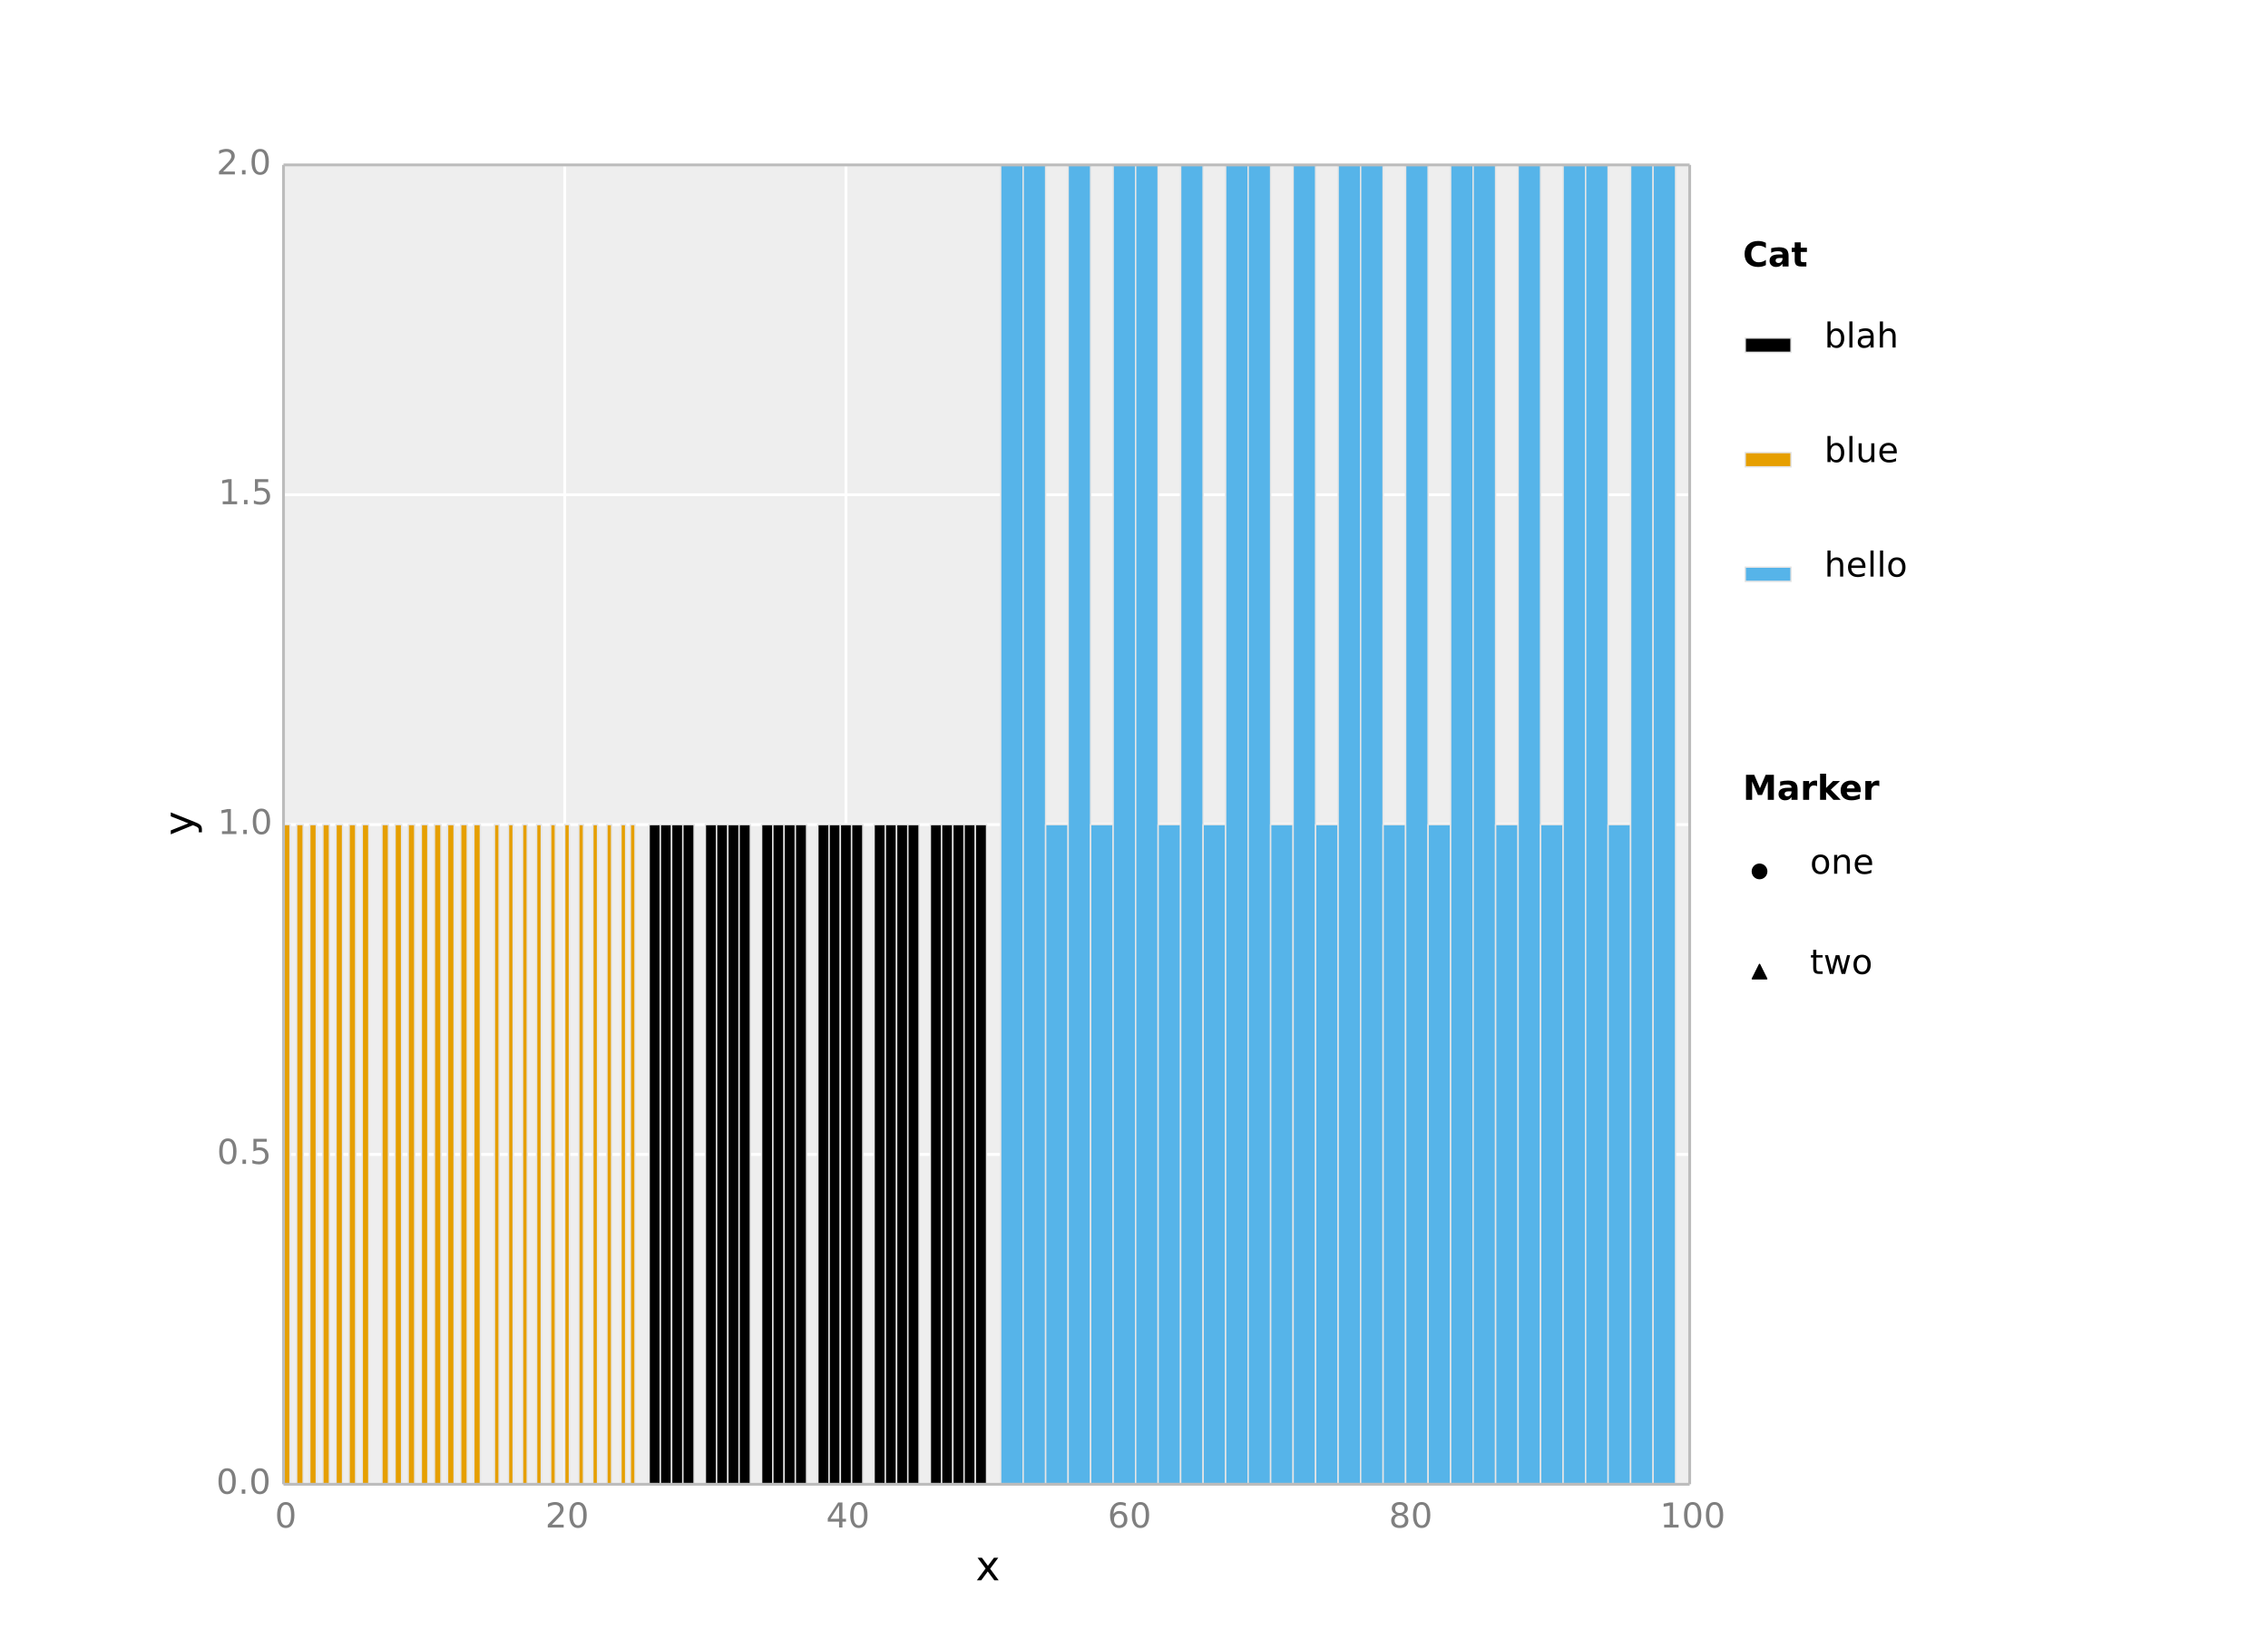 <?xml version="1.0" encoding="utf-8" standalone="no"?>
<!DOCTYPE svg PUBLIC "-//W3C//DTD SVG 1.1//EN"
  "http://www.w3.org/Graphics/SVG/1.1/DTD/svg11.dtd">
<!-- Created with matplotlib (http://matplotlib.org/) -->
<svg height="576pt" version="1.1" viewBox="0 0 792 576" width="792pt" xmlns="http://www.w3.org/2000/svg" xmlns:xlink="http://www.w3.org/1999/xlink">
 <defs>
  <style type="text/css">
*{stroke-linecap:butt;stroke-linejoin:round;}
  </style>
 </defs>
 <g id="figure_1">
  <g id="patch_1">
   <path d="
M0 576
L792 576
L792 0
L0 0
z
" style="fill:#ffffff;"/>
  </g>
  <g id="axes_1">
   <g id="patch_2">
    <path d="
M99 518.4
L590.04 518.4
L590.04 57.6
L99 57.6
z
" style="fill:#eeeeee;"/>
   </g>
   <g id="matplotlib.axis_1">
    <g id="xtick_1">
     <g id="line2d_1">
      <path clip-path="url(#pfeb518cb43)" d="
M99 518.4
L99 57.6" style="fill:none;stroke:#ffffff;stroke-linecap:square;"/>
     </g>
     <g id="line2d_2">
      <defs>
       <path d="
M0 0
L0 0" id="ma7cca62f3e" style="stroke:#7f7f7f;stroke-width:0.5;"/>
      </defs>
      <g>
       <use style="fill:#7f7f7f;stroke:#7f7f7f;stroke-width:0.5;" x="99.0" xlink:href="#ma7cca62f3e" y="518.4"/>
      </g>
     </g>
     <g id="line2d_3">
      <g>
       <use style="fill:#7f7f7f;stroke:#7f7f7f;stroke-width:0.5;" x="99.0" xlink:href="#ma7cca62f3e" y="57.6"/>
      </g>
     </g>
     <g id="text_1">
      <!-- 0 -->
      <defs>
       <path d="
M31.781 66.406
Q24.172 66.406 20.328 58.906
Q16.5 51.422 16.5 36.375
Q16.5 21.391 20.328 13.891
Q24.172 6.391 31.781 6.391
Q39.453 6.391 43.281 13.891
Q47.125 21.391 47.125 36.375
Q47.125 51.422 43.281 58.906
Q39.453 66.406 31.781 66.406
M31.781 74.219
Q44.047 74.219 50.516 64.516
Q56.984 54.828 56.984 36.375
Q56.984 17.969 50.516 8.266
Q44.047 -1.422 31.781 -1.422
Q19.531 -1.422 13.062 8.266
Q6.594 17.969 6.594 36.375
Q6.594 54.828 13.062 64.516
Q19.531 74.219 31.781 74.219" id="BitstreamVeraSans-Roman-30"/>
      </defs>
      <g style="fill:#7f7f7f;" transform="translate(95.977 533.518)scale(0.12 -0.12)">
       <use xlink:href="#BitstreamVeraSans-Roman-30"/>
      </g>
     </g>
    </g>
    <g id="xtick_2">
     <g id="line2d_4">
      <path clip-path="url(#pfeb518cb43)" d="
M197.208 518.4
L197.208 57.6" style="fill:none;stroke:#ffffff;stroke-linecap:square;"/>
     </g>
     <g id="line2d_5">
      <g>
       <use style="fill:#7f7f7f;stroke:#7f7f7f;stroke-width:0.5;" x="197.208" xlink:href="#ma7cca62f3e" y="518.4"/>
      </g>
     </g>
     <g id="line2d_6">
      <g>
       <use style="fill:#7f7f7f;stroke:#7f7f7f;stroke-width:0.5;" x="197.208" xlink:href="#ma7cca62f3e" y="57.6"/>
      </g>
     </g>
     <g id="text_2">
      <!-- 20 -->
      <defs>
       <path d="
M19.188 8.297
L53.609 8.297
L53.609 0
L7.328 0
L7.328 8.297
Q12.938 14.109 22.625 23.891
Q32.328 33.688 34.812 36.531
Q39.547 41.844 41.422 45.531
Q43.312 49.219 43.312 52.781
Q43.312 58.594 39.234 62.25
Q35.156 65.922 28.609 65.922
Q23.969 65.922 18.812 64.312
Q13.672 62.703 7.812 59.422
L7.812 69.391
Q13.766 71.781 18.938 73
Q24.125 74.219 28.422 74.219
Q39.75 74.219 46.484 68.547
Q53.219 62.891 53.219 53.422
Q53.219 48.922 51.531 44.891
Q49.859 40.875 45.406 35.406
Q44.188 33.984 37.641 27.219
Q31.109 20.453 19.188 8.297" id="BitstreamVeraSans-Roman-32"/>
      </defs>
      <g style="fill:#7f7f7f;" transform="translate(190.411 533.518)scale(0.12 -0.12)">
       <use xlink:href="#BitstreamVeraSans-Roman-32"/>
       <use x="63.623" xlink:href="#BitstreamVeraSans-Roman-30"/>
      </g>
     </g>
    </g>
    <g id="xtick_3">
     <g id="line2d_7">
      <path clip-path="url(#pfeb518cb43)" d="
M295.416 518.4
L295.416 57.6" style="fill:none;stroke:#ffffff;stroke-linecap:square;"/>
     </g>
     <g id="line2d_8">
      <g>
       <use style="fill:#7f7f7f;stroke:#7f7f7f;stroke-width:0.5;" x="295.416" xlink:href="#ma7cca62f3e" y="518.4"/>
      </g>
     </g>
     <g id="line2d_9">
      <g>
       <use style="fill:#7f7f7f;stroke:#7f7f7f;stroke-width:0.5;" x="295.416" xlink:href="#ma7cca62f3e" y="57.6"/>
      </g>
     </g>
     <g id="text_3">
      <!-- 40 -->
      <defs>
       <path d="
M37.797 64.312
L12.891 25.391
L37.797 25.391
z

M35.203 72.906
L47.609 72.906
L47.609 25.391
L58.016 25.391
L58.016 17.188
L47.609 17.188
L47.609 0
L37.797 0
L37.797 17.188
L4.891 17.188
L4.891 26.703
z
" id="BitstreamVeraSans-Roman-34"/>
      </defs>
      <g style="fill:#7f7f7f;" transform="translate(288.473 533.518)scale(0.12 -0.12)">
       <use xlink:href="#BitstreamVeraSans-Roman-34"/>
       <use x="63.623" xlink:href="#BitstreamVeraSans-Roman-30"/>
      </g>
     </g>
    </g>
    <g id="xtick_4">
     <g id="line2d_10">
      <path clip-path="url(#pfeb518cb43)" d="
M393.624 518.4
L393.624 57.6" style="fill:none;stroke:#ffffff;stroke-linecap:square;"/>
     </g>
     <g id="line2d_11">
      <g>
       <use style="fill:#7f7f7f;stroke:#7f7f7f;stroke-width:0.5;" x="393.624" xlink:href="#ma7cca62f3e" y="518.4"/>
      </g>
     </g>
     <g id="line2d_12">
      <g>
       <use style="fill:#7f7f7f;stroke:#7f7f7f;stroke-width:0.5;" x="393.624" xlink:href="#ma7cca62f3e" y="57.6"/>
      </g>
     </g>
     <g id="text_4">
      <!-- 60 -->
      <defs>
       <path d="
M33.016 40.375
Q26.375 40.375 22.484 35.828
Q18.609 31.297 18.609 23.391
Q18.609 15.531 22.484 10.953
Q26.375 6.391 33.016 6.391
Q39.656 6.391 43.531 10.953
Q47.406 15.531 47.406 23.391
Q47.406 31.297 43.531 35.828
Q39.656 40.375 33.016 40.375
M52.594 71.297
L52.594 62.312
Q48.875 64.062 45.094 64.984
Q41.312 65.922 37.594 65.922
Q27.828 65.922 22.672 59.328
Q17.531 52.734 16.797 39.406
Q19.672 43.656 24.016 45.922
Q28.375 48.188 33.594 48.188
Q44.578 48.188 50.953 41.516
Q57.328 34.859 57.328 23.391
Q57.328 12.156 50.688 5.359
Q44.047 -1.422 33.016 -1.422
Q20.359 -1.422 13.672 8.266
Q6.984 17.969 6.984 36.375
Q6.984 53.656 15.188 63.938
Q23.391 74.219 37.203 74.219
Q40.922 74.219 44.703 73.484
Q48.484 72.75 52.594 71.297" id="BitstreamVeraSans-Roman-36"/>
      </defs>
      <g style="fill:#7f7f7f;" transform="translate(386.807 533.518)scale(0.12 -0.12)">
       <use xlink:href="#BitstreamVeraSans-Roman-36"/>
       <use x="63.623" xlink:href="#BitstreamVeraSans-Roman-30"/>
      </g>
     </g>
    </g>
    <g id="xtick_5">
     <g id="line2d_13">
      <path clip-path="url(#pfeb518cb43)" d="
M491.832 518.4
L491.832 57.6" style="fill:none;stroke:#ffffff;stroke-linecap:square;"/>
     </g>
     <g id="line2d_14">
      <g>
       <use style="fill:#7f7f7f;stroke:#7f7f7f;stroke-width:0.5;" x="491.832" xlink:href="#ma7cca62f3e" y="518.4"/>
      </g>
     </g>
     <g id="line2d_15">
      <g>
       <use style="fill:#7f7f7f;stroke:#7f7f7f;stroke-width:0.5;" x="491.832" xlink:href="#ma7cca62f3e" y="57.6"/>
      </g>
     </g>
     <g id="text_5">
      <!-- 80 -->
      <defs>
       <path d="
M31.781 34.625
Q24.75 34.625 20.719 30.859
Q16.703 27.094 16.703 20.516
Q16.703 13.922 20.719 10.156
Q24.75 6.391 31.781 6.391
Q38.812 6.391 42.859 10.172
Q46.922 13.969 46.922 20.516
Q46.922 27.094 42.891 30.859
Q38.875 34.625 31.781 34.625
M21.922 38.812
Q15.578 40.375 12.031 44.719
Q8.5 49.078 8.5 55.328
Q8.5 64.062 14.719 69.141
Q20.953 74.219 31.781 74.219
Q42.672 74.219 48.875 69.141
Q55.078 64.062 55.078 55.328
Q55.078 49.078 51.531 44.719
Q48 40.375 41.703 38.812
Q48.828 37.156 52.797 32.312
Q56.781 27.484 56.781 20.516
Q56.781 9.906 50.312 4.234
Q43.844 -1.422 31.781 -1.422
Q19.734 -1.422 13.25 4.234
Q6.781 9.906 6.781 20.516
Q6.781 27.484 10.781 32.312
Q14.797 37.156 21.922 38.812
M18.312 54.391
Q18.312 48.734 21.844 45.562
Q25.391 42.391 31.781 42.391
Q38.141 42.391 41.719 45.562
Q45.312 48.734 45.312 54.391
Q45.312 60.062 41.719 63.234
Q38.141 66.406 31.781 66.406
Q25.391 66.406 21.844 63.234
Q18.312 60.062 18.312 54.391" id="BitstreamVeraSans-Roman-38"/>
      </defs>
      <g style="fill:#7f7f7f;" transform="translate(485.002 533.518)scale(0.12 -0.12)">
       <use xlink:href="#BitstreamVeraSans-Roman-38"/>
       <use x="63.623" xlink:href="#BitstreamVeraSans-Roman-30"/>
      </g>
     </g>
    </g>
    <g id="xtick_6">
     <g id="line2d_16">
      <path clip-path="url(#pfeb518cb43)" d="
M590.04 518.4
L590.04 57.6" style="fill:none;stroke:#ffffff;stroke-linecap:square;"/>
     </g>
     <g id="line2d_17">
      <g>
       <use style="fill:#7f7f7f;stroke:#7f7f7f;stroke-width:0.5;" x="590.04" xlink:href="#ma7cca62f3e" y="518.4"/>
      </g>
     </g>
     <g id="line2d_18">
      <g>
       <use style="fill:#7f7f7f;stroke:#7f7f7f;stroke-width:0.5;" x="590.04" xlink:href="#ma7cca62f3e" y="57.6"/>
      </g>
     </g>
     <g id="text_6">
      <!-- 100 -->
      <defs>
       <path d="
M12.406 8.297
L28.516 8.297
L28.516 63.922
L10.984 60.406
L10.984 69.391
L28.422 72.906
L38.281 72.906
L38.281 8.297
L54.391 8.297
L54.391 0
L12.406 0
z
" id="BitstreamVeraSans-Roman-31"/>
      </defs>
      <g style="fill:#7f7f7f;" transform="translate(579.645 533.518)scale(0.12 -0.12)">
       <use xlink:href="#BitstreamVeraSans-Roman-31"/>
       <use x="63.623" xlink:href="#BitstreamVeraSans-Roman-30"/>
       <use x="127.246" xlink:href="#BitstreamVeraSans-Roman-30"/>
      </g>
     </g>
    </g>
    <g id="text_7">
     <!-- x -->
     <defs>
      <path d="
M54.891 54.688
L35.109 28.078
L55.906 0
L45.312 0
L29.391 21.484
L13.484 0
L2.875 0
L24.125 28.609
L4.688 54.688
L15.281 54.688
L29.781 35.203
L44.281 54.688
z
" id="BitstreamVeraSans-Roman-78"/>
     </defs>
     <g transform="translate(340.702 551.956)scale(0.144 -0.144)">
      <use xlink:href="#BitstreamVeraSans-Roman-78"/>
     </g>
    </g>
   </g>
   <g id="matplotlib.axis_2">
    <g id="ytick_1">
     <g id="line2d_19">
      <path clip-path="url(#pfeb518cb43)" d="
M99 518.4
L590.04 518.4" style="fill:none;stroke:#ffffff;stroke-linecap:square;"/>
     </g>
     <g id="line2d_20">
      <g>
       <use style="fill:#7f7f7f;stroke:#7f7f7f;stroke-width:0.5;" x="99.0" xlink:href="#ma7cca62f3e" y="518.4"/>
      </g>
     </g>
     <g id="line2d_21">
      <g>
       <use style="fill:#7f7f7f;stroke:#7f7f7f;stroke-width:0.5;" x="590.04" xlink:href="#ma7cca62f3e" y="518.4"/>
      </g>
     </g>
     <g id="text_8">
      <!-- 0.0 -->
      <defs>
       <path d="
M10.688 12.406
L21 12.406
L21 0
L10.688 0
z
" id="BitstreamVeraSans-Roman-2e"/>
      </defs>
      <g style="fill:#7f7f7f;" transform="translate(75.504 521.711)scale(0.12 -0.12)">
       <use xlink:href="#BitstreamVeraSans-Roman-30"/>
       <use x="63.623" xlink:href="#BitstreamVeraSans-Roman-2e"/>
       <use x="95.41" xlink:href="#BitstreamVeraSans-Roman-30"/>
      </g>
     </g>
    </g>
    <g id="ytick_2">
     <g id="line2d_22">
      <path clip-path="url(#pfeb518cb43)" d="
M99 403.2
L590.04 403.2" style="fill:none;stroke:#ffffff;stroke-linecap:square;"/>
     </g>
     <g id="line2d_23">
      <g>
       <use style="fill:#7f7f7f;stroke:#7f7f7f;stroke-width:0.5;" x="99.0" xlink:href="#ma7cca62f3e" y="403.2"/>
      </g>
     </g>
     <g id="line2d_24">
      <g>
       <use style="fill:#7f7f7f;stroke:#7f7f7f;stroke-width:0.5;" x="590.04" xlink:href="#ma7cca62f3e" y="403.2"/>
      </g>
     </g>
     <g id="text_9">
      <!-- 0.5 -->
      <defs>
       <path d="
M10.797 72.906
L49.516 72.906
L49.516 64.594
L19.828 64.594
L19.828 46.734
Q21.969 47.469 24.109 47.828
Q26.266 48.188 28.422 48.188
Q40.625 48.188 47.75 41.5
Q54.891 34.812 54.891 23.391
Q54.891 11.625 47.562 5.094
Q40.234 -1.422 26.906 -1.422
Q22.312 -1.422 17.547 -0.641
Q12.797 0.141 7.719 1.703
L7.719 11.625
Q12.109 9.234 16.797 8.062
Q21.484 6.891 26.703 6.891
Q35.156 6.891 40.078 11.328
Q45.016 15.766 45.016 23.391
Q45.016 31 40.078 35.438
Q35.156 39.891 26.703 39.891
Q22.75 39.891 18.812 39.016
Q14.891 38.141 10.797 36.281
z
" id="BitstreamVeraSans-Roman-35"/>
      </defs>
      <g style="fill:#7f7f7f;" transform="translate(75.756 406.511)scale(0.12 -0.12)">
       <use xlink:href="#BitstreamVeraSans-Roman-30"/>
       <use x="63.623" xlink:href="#BitstreamVeraSans-Roman-2e"/>
       <use x="95.41" xlink:href="#BitstreamVeraSans-Roman-35"/>
      </g>
     </g>
    </g>
    <g id="ytick_3">
     <g id="line2d_25">
      <path clip-path="url(#pfeb518cb43)" d="
M99 288
L590.04 288" style="fill:none;stroke:#ffffff;stroke-linecap:square;"/>
     </g>
     <g id="line2d_26">
      <g>
       <use style="fill:#7f7f7f;stroke:#7f7f7f;stroke-width:0.5;" x="99.0" xlink:href="#ma7cca62f3e" y="288.0"/>
      </g>
     </g>
     <g id="line2d_27">
      <g>
       <use style="fill:#7f7f7f;stroke:#7f7f7f;stroke-width:0.5;" x="590.04" xlink:href="#ma7cca62f3e" y="288.0"/>
      </g>
     </g>
     <g id="text_10">
      <!-- 1.0 -->
      <g style="fill:#7f7f7f;" transform="translate(76.031 291.311)scale(0.12 -0.12)">
       <use xlink:href="#BitstreamVeraSans-Roman-31"/>
       <use x="63.623" xlink:href="#BitstreamVeraSans-Roman-2e"/>
       <use x="95.41" xlink:href="#BitstreamVeraSans-Roman-30"/>
      </g>
     </g>
    </g>
    <g id="ytick_4">
     <g id="line2d_28">
      <path clip-path="url(#pfeb518cb43)" d="
M99 172.8
L590.04 172.8" style="fill:none;stroke:#ffffff;stroke-linecap:square;"/>
     </g>
     <g id="line2d_29">
      <g>
       <use style="fill:#7f7f7f;stroke:#7f7f7f;stroke-width:0.5;" x="99.0" xlink:href="#ma7cca62f3e" y="172.8"/>
      </g>
     </g>
     <g id="line2d_30">
      <g>
       <use style="fill:#7f7f7f;stroke:#7f7f7f;stroke-width:0.5;" x="590.04" xlink:href="#ma7cca62f3e" y="172.8"/>
      </g>
     </g>
     <g id="text_11">
      <!-- 1.5 -->
      <g style="fill:#7f7f7f;" transform="translate(76.282 176.111)scale(0.12 -0.12)">
       <use xlink:href="#BitstreamVeraSans-Roman-31"/>
       <use x="63.623" xlink:href="#BitstreamVeraSans-Roman-2e"/>
       <use x="95.41" xlink:href="#BitstreamVeraSans-Roman-35"/>
      </g>
     </g>
    </g>
    <g id="ytick_5">
     <g id="line2d_31">
      <path clip-path="url(#pfeb518cb43)" d="
M99 57.6
L590.04 57.6" style="fill:none;stroke:#ffffff;stroke-linecap:square;"/>
     </g>
     <g id="line2d_32">
      <g>
       <use style="fill:#7f7f7f;stroke:#7f7f7f;stroke-width:0.5;" x="99.0" xlink:href="#ma7cca62f3e" y="57.6"/>
      </g>
     </g>
     <g id="line2d_33">
      <g>
       <use style="fill:#7f7f7f;stroke:#7f7f7f;stroke-width:0.5;" x="590.04" xlink:href="#ma7cca62f3e" y="57.6"/>
      </g>
     </g>
     <g id="text_12">
      <!-- 2.0 -->
      <g style="fill:#7f7f7f;" transform="translate(75.593 60.911)scale(0.12 -0.12)">
       <use xlink:href="#BitstreamVeraSans-Roman-32"/>
       <use x="63.623" xlink:href="#BitstreamVeraSans-Roman-2e"/>
       <use x="95.41" xlink:href="#BitstreamVeraSans-Roman-30"/>
      </g>
     </g>
    </g>
    <g id="text_13">
     <!-- y -->
     <defs>
      <path d="
M32.172 -5.078
Q28.375 -14.844 24.75 -17.812
Q21.141 -20.797 15.094 -20.797
L7.906 -20.797
L7.906 -13.281
L13.188 -13.281
Q16.891 -13.281 18.938 -11.516
Q21 -9.766 23.484 -3.219
L25.094 0.875
L2.984 54.688
L12.5 54.688
L29.594 11.922
L46.688 54.688
L56.203 54.688
z
" id="BitstreamVeraSans-Roman-79"/>
     </defs>
     <g transform="translate(67.51 291.832)rotate(-90.0)scale(0.144 -0.144)">
      <use xlink:href="#BitstreamVeraSans-Roman-79"/>
     </g>
    </g>
   </g>
   <g id="patch_3">
    <path clip-path="url(#pfeb518cb43)" d="
M226.67 518.4
L230.599 518.4
L230.599 288
L226.67 288
z
" style="stroke:#e5e5e5;stroke-width:0.5;"/>
   </g>
   <g id="patch_4">
    <path clip-path="url(#pfeb518cb43)" d="
M230.599 518.4
L234.527 518.4
L234.527 288
L230.599 288
z
" style="stroke:#e5e5e5;stroke-width:0.5;"/>
   </g>
   <g id="patch_5">
    <path clip-path="url(#pfeb518cb43)" d="
M234.527 518.4
L238.455 518.4
L238.455 288
L234.527 288
z
" style="stroke:#e5e5e5;stroke-width:0.5;"/>
   </g>
   <g id="patch_6">
    <path clip-path="url(#pfeb518cb43)" d="
M238.455 518.4
L242.384 518.4
L242.384 288
L238.455 288
z
" style="stroke:#e5e5e5;stroke-width:0.5;"/>
   </g>
   <g id="patch_7">
    <path clip-path="url(#pfeb518cb43)" d="
M242.384 518.4
L246.312 518.4
L246.312 518.4
L242.384 518.4
z
" style="stroke:#e5e5e5;stroke-width:0.5;"/>
   </g>
   <g id="patch_8">
    <path clip-path="url(#pfeb518cb43)" d="
M246.312 518.4
L250.24 518.4
L250.24 288
L246.312 288
z
" style="stroke:#e5e5e5;stroke-width:0.5;"/>
   </g>
   <g id="patch_9">
    <path clip-path="url(#pfeb518cb43)" d="
M250.24 518.4
L254.169 518.4
L254.169 288
L250.24 288
z
" style="stroke:#e5e5e5;stroke-width:0.5;"/>
   </g>
   <g id="patch_10">
    <path clip-path="url(#pfeb518cb43)" d="
M254.169 518.4
L258.097 518.4
L258.097 288
L254.169 288
z
" style="stroke:#e5e5e5;stroke-width:0.5;"/>
   </g>
   <g id="patch_11">
    <path clip-path="url(#pfeb518cb43)" d="
M258.097 518.4
L262.025 518.4
L262.025 288
L258.097 288
z
" style="stroke:#e5e5e5;stroke-width:0.5;"/>
   </g>
   <g id="patch_12">
    <path clip-path="url(#pfeb518cb43)" d="
M262.025 518.4
L265.954 518.4
L265.954 518.4
L262.025 518.4
z
" style="stroke:#e5e5e5;stroke-width:0.5;"/>
   </g>
   <g id="patch_13">
    <path clip-path="url(#pfeb518cb43)" d="
M265.954 518.4
L269.882 518.4
L269.882 288
L265.954 288
z
" style="stroke:#e5e5e5;stroke-width:0.5;"/>
   </g>
   <g id="patch_14">
    <path clip-path="url(#pfeb518cb43)" d="
M269.882 518.4
L273.81 518.4
L273.81 288
L269.882 288
z
" style="stroke:#e5e5e5;stroke-width:0.5;"/>
   </g>
   <g id="patch_15">
    <path clip-path="url(#pfeb518cb43)" d="
M273.81 518.4
L277.739 518.4
L277.739 288
L273.81 288
z
" style="stroke:#e5e5e5;stroke-width:0.5;"/>
   </g>
   <g id="patch_16">
    <path clip-path="url(#pfeb518cb43)" d="
M277.739 518.4
L281.667 518.4
L281.667 288
L277.739 288
z
" style="stroke:#e5e5e5;stroke-width:0.5;"/>
   </g>
   <g id="patch_17">
    <path clip-path="url(#pfeb518cb43)" d="
M281.667 518.4
L285.595 518.4
L285.595 518.4
L281.667 518.4
z
" style="stroke:#e5e5e5;stroke-width:0.5;"/>
   </g>
   <g id="patch_18">
    <path clip-path="url(#pfeb518cb43)" d="
M285.595 518.4
L289.524 518.4
L289.524 288
L285.595 288
z
" style="stroke:#e5e5e5;stroke-width:0.5;"/>
   </g>
   <g id="patch_19">
    <path clip-path="url(#pfeb518cb43)" d="
M289.524 518.4
L293.452 518.4
L293.452 288
L289.524 288
z
" style="stroke:#e5e5e5;stroke-width:0.5;"/>
   </g>
   <g id="patch_20">
    <path clip-path="url(#pfeb518cb43)" d="
M293.452 518.4
L297.38 518.4
L297.38 288
L293.452 288
z
" style="stroke:#e5e5e5;stroke-width:0.5;"/>
   </g>
   <g id="patch_21">
    <path clip-path="url(#pfeb518cb43)" d="
M297.38 518.4
L301.308 518.4
L301.308 288
L297.38 288
z
" style="stroke:#e5e5e5;stroke-width:0.5;"/>
   </g>
   <g id="patch_22">
    <path clip-path="url(#pfeb518cb43)" d="
M301.308 518.4
L305.237 518.4
L305.237 518.4
L301.308 518.4
z
" style="stroke:#e5e5e5;stroke-width:0.5;"/>
   </g>
   <g id="patch_23">
    <path clip-path="url(#pfeb518cb43)" d="
M305.237 518.4
L309.165 518.4
L309.165 288
L305.237 288
z
" style="stroke:#e5e5e5;stroke-width:0.5;"/>
   </g>
   <g id="patch_24">
    <path clip-path="url(#pfeb518cb43)" d="
M309.165 518.4
L313.093 518.4
L313.093 288
L309.165 288
z
" style="stroke:#e5e5e5;stroke-width:0.5;"/>
   </g>
   <g id="patch_25">
    <path clip-path="url(#pfeb518cb43)" d="
M313.093 518.4
L317.022 518.4
L317.022 288
L313.093 288
z
" style="stroke:#e5e5e5;stroke-width:0.5;"/>
   </g>
   <g id="patch_26">
    <path clip-path="url(#pfeb518cb43)" d="
M317.022 518.4
L320.95 518.4
L320.95 288
L317.022 288
z
" style="stroke:#e5e5e5;stroke-width:0.5;"/>
   </g>
   <g id="patch_27">
    <path clip-path="url(#pfeb518cb43)" d="
M320.95 518.4
L324.878 518.4
L324.878 518.4
L320.95 518.4
z
" style="stroke:#e5e5e5;stroke-width:0.5;"/>
   </g>
   <g id="patch_28">
    <path clip-path="url(#pfeb518cb43)" d="
M324.878 518.4
L328.807 518.4
L328.807 288
L324.878 288
z
" style="stroke:#e5e5e5;stroke-width:0.5;"/>
   </g>
   <g id="patch_29">
    <path clip-path="url(#pfeb518cb43)" d="
M328.807 518.4
L332.735 518.4
L332.735 288
L328.807 288
z
" style="stroke:#e5e5e5;stroke-width:0.5;"/>
   </g>
   <g id="patch_30">
    <path clip-path="url(#pfeb518cb43)" d="
M332.735 518.4
L336.663 518.4
L336.663 288
L332.735 288
z
" style="stroke:#e5e5e5;stroke-width:0.5;"/>
   </g>
   <g id="patch_31">
    <path clip-path="url(#pfeb518cb43)" d="
M336.663 518.4
L340.592 518.4
L340.592 288
L336.663 288
z
" style="stroke:#e5e5e5;stroke-width:0.5;"/>
   </g>
   <g id="patch_32">
    <path clip-path="url(#pfeb518cb43)" d="
M340.592 518.4
L344.52 518.4
L344.52 288
L340.592 288
z
" style="stroke:#e5e5e5;stroke-width:0.5;"/>
   </g>
   <g id="patch_33">
    <path clip-path="url(#pfeb518cb43)" d="
M349.43 518.4
L357.287 518.4
L357.287 57.6
L349.43 57.6
z
" style="fill:#56b4e9;stroke:#e5e5e5;stroke-width:0.5;"/>
   </g>
   <g id="patch_34">
    <path clip-path="url(#pfeb518cb43)" d="
M357.287 518.4
L365.144 518.4
L365.144 57.6
L357.287 57.6
z
" style="fill:#56b4e9;stroke:#e5e5e5;stroke-width:0.5;"/>
   </g>
   <g id="patch_35">
    <path clip-path="url(#pfeb518cb43)" d="
M365.144 518.4
L373 518.4
L373 288
L365.144 288
z
" style="fill:#56b4e9;stroke:#e5e5e5;stroke-width:0.5;"/>
   </g>
   <g id="patch_36">
    <path clip-path="url(#pfeb518cb43)" d="
M373 518.4
L380.857 518.4
L380.857 57.6
L373 57.6
z
" style="fill:#56b4e9;stroke:#e5e5e5;stroke-width:0.5;"/>
   </g>
   <g id="patch_37">
    <path clip-path="url(#pfeb518cb43)" d="
M380.857 518.4
L388.714 518.4
L388.714 288
L380.857 288
z
" style="fill:#56b4e9;stroke:#e5e5e5;stroke-width:0.5;"/>
   </g>
   <g id="patch_38">
    <path clip-path="url(#pfeb518cb43)" d="
M388.714 518.4
L396.57 518.4
L396.57 57.6
L388.714 57.6
z
" style="fill:#56b4e9;stroke:#e5e5e5;stroke-width:0.5;"/>
   </g>
   <g id="patch_39">
    <path clip-path="url(#pfeb518cb43)" d="
M396.57 518.4
L404.427 518.4
L404.427 57.6
L396.57 57.6
z
" style="fill:#56b4e9;stroke:#e5e5e5;stroke-width:0.5;"/>
   </g>
   <g id="patch_40">
    <path clip-path="url(#pfeb518cb43)" d="
M404.427 518.4
L412.284 518.4
L412.284 288
L404.427 288
z
" style="fill:#56b4e9;stroke:#e5e5e5;stroke-width:0.5;"/>
   </g>
   <g id="patch_41">
    <path clip-path="url(#pfeb518cb43)" d="
M412.284 518.4
L420.14 518.4
L420.14 57.6
L412.284 57.6
z
" style="fill:#56b4e9;stroke:#e5e5e5;stroke-width:0.5;"/>
   </g>
   <g id="patch_42">
    <path clip-path="url(#pfeb518cb43)" d="
M420.14 518.4
L427.997 518.4
L427.997 288
L420.14 288
z
" style="fill:#56b4e9;stroke:#e5e5e5;stroke-width:0.5;"/>
   </g>
   <g id="patch_43">
    <path clip-path="url(#pfeb518cb43)" d="
M427.997 518.4
L435.853 518.4
L435.853 57.6
L427.997 57.6
z
" style="fill:#56b4e9;stroke:#e5e5e5;stroke-width:0.5;"/>
   </g>
   <g id="patch_44">
    <path clip-path="url(#pfeb518cb43)" d="
M435.853 518.4
L443.71 518.4
L443.71 57.6
L435.853 57.6
z
" style="fill:#56b4e9;stroke:#e5e5e5;stroke-width:0.5;"/>
   </g>
   <g id="patch_45">
    <path clip-path="url(#pfeb518cb43)" d="
M443.71 518.4
L451.567 518.4
L451.567 288
L443.71 288
z
" style="fill:#56b4e9;stroke:#e5e5e5;stroke-width:0.5;"/>
   </g>
   <g id="patch_46">
    <path clip-path="url(#pfeb518cb43)" d="
M451.567 518.4
L459.423 518.4
L459.423 57.6
L451.567 57.6
z
" style="fill:#56b4e9;stroke:#e5e5e5;stroke-width:0.5;"/>
   </g>
   <g id="patch_47">
    <path clip-path="url(#pfeb518cb43)" d="
M459.423 518.4
L467.28 518.4
L467.28 288
L459.423 288
z
" style="fill:#56b4e9;stroke:#e5e5e5;stroke-width:0.5;"/>
   </g>
   <g id="patch_48">
    <path clip-path="url(#pfeb518cb43)" d="
M467.28 518.4
L475.137 518.4
L475.137 57.6
L467.28 57.6
z
" style="fill:#56b4e9;stroke:#e5e5e5;stroke-width:0.5;"/>
   </g>
   <g id="patch_49">
    <path clip-path="url(#pfeb518cb43)" d="
M475.137 518.4
L482.993 518.4
L482.993 57.6
L475.137 57.6
z
" style="fill:#56b4e9;stroke:#e5e5e5;stroke-width:0.5;"/>
   </g>
   <g id="patch_50">
    <path clip-path="url(#pfeb518cb43)" d="
M482.993 518.4
L490.85 518.4
L490.85 288
L482.993 288
z
" style="fill:#56b4e9;stroke:#e5e5e5;stroke-width:0.5;"/>
   </g>
   <g id="patch_51">
    <path clip-path="url(#pfeb518cb43)" d="
M490.85 518.4
L498.707 518.4
L498.707 57.6
L490.85 57.6
z
" style="fill:#56b4e9;stroke:#e5e5e5;stroke-width:0.5;"/>
   </g>
   <g id="patch_52">
    <path clip-path="url(#pfeb518cb43)" d="
M498.707 518.4
L506.563 518.4
L506.563 288
L498.707 288
z
" style="fill:#56b4e9;stroke:#e5e5e5;stroke-width:0.5;"/>
   </g>
   <g id="patch_53">
    <path clip-path="url(#pfeb518cb43)" d="
M506.563 518.4
L514.42 518.4
L514.42 57.6
L506.563 57.6
z
" style="fill:#56b4e9;stroke:#e5e5e5;stroke-width:0.5;"/>
   </g>
   <g id="patch_54">
    <path clip-path="url(#pfeb518cb43)" d="
M514.42 518.4
L522.276 518.4
L522.276 57.6
L514.42 57.6
z
" style="fill:#56b4e9;stroke:#e5e5e5;stroke-width:0.5;"/>
   </g>
   <g id="patch_55">
    <path clip-path="url(#pfeb518cb43)" d="
M522.276 518.4
L530.133 518.4
L530.133 288
L522.276 288
z
" style="fill:#56b4e9;stroke:#e5e5e5;stroke-width:0.5;"/>
   </g>
   <g id="patch_56">
    <path clip-path="url(#pfeb518cb43)" d="
M530.133 518.4
L537.99 518.4
L537.99 57.6
L530.133 57.6
z
" style="fill:#56b4e9;stroke:#e5e5e5;stroke-width:0.5;"/>
   </g>
   <g id="patch_57">
    <path clip-path="url(#pfeb518cb43)" d="
M537.99 518.4
L545.846 518.4
L545.846 288
L537.99 288
z
" style="fill:#56b4e9;stroke:#e5e5e5;stroke-width:0.5;"/>
   </g>
   <g id="patch_58">
    <path clip-path="url(#pfeb518cb43)" d="
M545.846 518.4
L553.703 518.4
L553.703 57.6
L545.846 57.6
z
" style="fill:#56b4e9;stroke:#e5e5e5;stroke-width:0.5;"/>
   </g>
   <g id="patch_59">
    <path clip-path="url(#pfeb518cb43)" d="
M553.703 518.4
L561.56 518.4
L561.56 57.6
L553.703 57.6
z
" style="fill:#56b4e9;stroke:#e5e5e5;stroke-width:0.5;"/>
   </g>
   <g id="patch_60">
    <path clip-path="url(#pfeb518cb43)" d="
M561.56 518.4
L569.416 518.4
L569.416 288
L561.56 288
z
" style="fill:#56b4e9;stroke:#e5e5e5;stroke-width:0.5;"/>
   </g>
   <g id="patch_61">
    <path clip-path="url(#pfeb518cb43)" d="
M569.416 518.4
L577.273 518.4
L577.273 57.6
L569.416 57.6
z
" style="fill:#56b4e9;stroke:#e5e5e5;stroke-width:0.5;"/>
   </g>
   <g id="patch_62">
    <path clip-path="url(#pfeb518cb43)" d="
M577.273 518.4
L585.13 518.4
L585.13 57.6
L577.273 57.6
z
" style="fill:#56b4e9;stroke:#e5e5e5;stroke-width:0.5;"/>
   </g>
   <g id="patch_63">
    <path clip-path="url(#pfeb518cb43)" d="
M172.656 518.4
L174.293 518.4
L174.293 288
L172.656 288
z
" style="fill:#e69f00;stroke:#e5e5e5;stroke-width:0.5;"/>
   </g>
   <g id="patch_64">
    <path clip-path="url(#pfeb518cb43)" d="
M174.293 518.4
L175.93 518.4
L175.93 518.4
L174.293 518.4
z
" style="fill:#e69f00;stroke:#e5e5e5;stroke-width:0.5;"/>
   </g>
   <g id="patch_65">
    <path clip-path="url(#pfeb518cb43)" d="
M175.93 518.4
L177.566 518.4
L177.566 518.4
L175.93 518.4
z
" style="fill:#e69f00;stroke:#e5e5e5;stroke-width:0.5;"/>
   </g>
   <g id="patch_66">
    <path clip-path="url(#pfeb518cb43)" d="
M177.566 518.4
L179.203 518.4
L179.203 288
L177.566 288
z
" style="fill:#e69f00;stroke:#e5e5e5;stroke-width:0.5;"/>
   </g>
   <g id="patch_67">
    <path clip-path="url(#pfeb518cb43)" d="
M179.203 518.4
L180.84 518.4
L180.84 518.4
L179.203 518.4
z
" style="fill:#e69f00;stroke:#e5e5e5;stroke-width:0.5;"/>
   </g>
   <g id="patch_68">
    <path clip-path="url(#pfeb518cb43)" d="
M180.84 518.4
L182.477 518.4
L182.477 518.4
L180.84 518.4
z
" style="fill:#e69f00;stroke:#e5e5e5;stroke-width:0.5;"/>
   </g>
   <g id="patch_69">
    <path clip-path="url(#pfeb518cb43)" d="
M182.477 518.4
L184.114 518.4
L184.114 288
L182.477 288
z
" style="fill:#e69f00;stroke:#e5e5e5;stroke-width:0.5;"/>
   </g>
   <g id="patch_70">
    <path clip-path="url(#pfeb518cb43)" d="
M184.114 518.4
L185.75 518.4
L185.75 518.4
L184.114 518.4
z
" style="fill:#e69f00;stroke:#e5e5e5;stroke-width:0.5;"/>
   </g>
   <g id="patch_71">
    <path clip-path="url(#pfeb518cb43)" d="
M185.75 518.4
L187.387 518.4
L187.387 518.4
L185.75 518.4
z
" style="fill:#e69f00;stroke:#e5e5e5;stroke-width:0.5;"/>
   </g>
   <g id="patch_72">
    <path clip-path="url(#pfeb518cb43)" d="
M187.387 518.4
L189.024 518.4
L189.024 288
L187.387 288
z
" style="fill:#e69f00;stroke:#e5e5e5;stroke-width:0.5;"/>
   </g>
   <g id="patch_73">
    <path clip-path="url(#pfeb518cb43)" d="
M189.024 518.4
L190.661 518.4
L190.661 518.4
L189.024 518.4
z
" style="fill:#e69f00;stroke:#e5e5e5;stroke-width:0.5;"/>
   </g>
   <g id="patch_74">
    <path clip-path="url(#pfeb518cb43)" d="
M190.661 518.4
L192.298 518.4
L192.298 518.4
L190.661 518.4
z
" style="fill:#e69f00;stroke:#e5e5e5;stroke-width:0.5;"/>
   </g>
   <g id="patch_75">
    <path clip-path="url(#pfeb518cb43)" d="
M192.298 518.4
L193.934 518.4
L193.934 288
L192.298 288
z
" style="fill:#e69f00;stroke:#e5e5e5;stroke-width:0.5;"/>
   </g>
   <g id="patch_76">
    <path clip-path="url(#pfeb518cb43)" d="
M193.934 518.4
L195.571 518.4
L195.571 518.4
L193.934 518.4
z
" style="fill:#e69f00;stroke:#e5e5e5;stroke-width:0.5;"/>
   </g>
   <g id="patch_77">
    <path clip-path="url(#pfeb518cb43)" d="
M195.571 518.4
L197.208 518.4
L197.208 518.4
L195.571 518.4
z
" style="fill:#e69f00;stroke:#e5e5e5;stroke-width:0.5;"/>
   </g>
   <g id="patch_78">
    <path clip-path="url(#pfeb518cb43)" d="
M197.208 518.4
L198.845 518.4
L198.845 288
L197.208 288
z
" style="fill:#e69f00;stroke:#e5e5e5;stroke-width:0.5;"/>
   </g>
   <g id="patch_79">
    <path clip-path="url(#pfeb518cb43)" d="
M198.845 518.4
L200.482 518.4
L200.482 518.4
L198.845 518.4
z
" style="fill:#e69f00;stroke:#e5e5e5;stroke-width:0.5;"/>
   </g>
   <g id="patch_80">
    <path clip-path="url(#pfeb518cb43)" d="
M200.482 518.4
L202.118 518.4
L202.118 518.4
L200.482 518.4
z
" style="fill:#e69f00;stroke:#e5e5e5;stroke-width:0.5;"/>
   </g>
   <g id="patch_81">
    <path clip-path="url(#pfeb518cb43)" d="
M202.118 518.4
L203.755 518.4
L203.755 288
L202.118 288
z
" style="fill:#e69f00;stroke:#e5e5e5;stroke-width:0.5;"/>
   </g>
   <g id="patch_82">
    <path clip-path="url(#pfeb518cb43)" d="
M203.755 518.4
L205.392 518.4
L205.392 518.4
L203.755 518.4
z
" style="fill:#e69f00;stroke:#e5e5e5;stroke-width:0.5;"/>
   </g>
   <g id="patch_83">
    <path clip-path="url(#pfeb518cb43)" d="
M205.392 518.4
L207.029 518.4
L207.029 518.4
L205.392 518.4
z
" style="fill:#e69f00;stroke:#e5e5e5;stroke-width:0.5;"/>
   </g>
   <g id="patch_84">
    <path clip-path="url(#pfeb518cb43)" d="
M207.029 518.4
L208.666 518.4
L208.666 288
L207.029 288
z
" style="fill:#e69f00;stroke:#e5e5e5;stroke-width:0.5;"/>
   </g>
   <g id="patch_85">
    <path clip-path="url(#pfeb518cb43)" d="
M208.666 518.4
L210.302 518.4
L210.302 518.4
L208.666 518.4
z
" style="fill:#e69f00;stroke:#e5e5e5;stroke-width:0.5;"/>
   </g>
   <g id="patch_86">
    <path clip-path="url(#pfeb518cb43)" d="
M210.302 518.4
L211.939 518.4
L211.939 518.4
L210.302 518.4
z
" style="fill:#e69f00;stroke:#e5e5e5;stroke-width:0.5;"/>
   </g>
   <g id="patch_87">
    <path clip-path="url(#pfeb518cb43)" d="
M211.939 518.4
L213.576 518.4
L213.576 288
L211.939 288
z
" style="fill:#e69f00;stroke:#e5e5e5;stroke-width:0.5;"/>
   </g>
   <g id="patch_88">
    <path clip-path="url(#pfeb518cb43)" d="
M213.576 518.4
L215.213 518.4
L215.213 518.4
L213.576 518.4
z
" style="fill:#e69f00;stroke:#e5e5e5;stroke-width:0.5;"/>
   </g>
   <g id="patch_89">
    <path clip-path="url(#pfeb518cb43)" d="
M215.213 518.4
L216.85 518.4
L216.85 518.4
L215.213 518.4
z
" style="fill:#e69f00;stroke:#e5e5e5;stroke-width:0.5;"/>
   </g>
   <g id="patch_90">
    <path clip-path="url(#pfeb518cb43)" d="
M216.85 518.4
L218.486 518.4
L218.486 288
L216.85 288
z
" style="fill:#e69f00;stroke:#e5e5e5;stroke-width:0.5;"/>
   </g>
   <g id="patch_91">
    <path clip-path="url(#pfeb518cb43)" d="
M218.486 518.4
L220.123 518.4
L220.123 518.4
L218.486 518.4
z
" style="fill:#e69f00;stroke:#e5e5e5;stroke-width:0.5;"/>
   </g>
   <g id="patch_92">
    <path clip-path="url(#pfeb518cb43)" d="
M220.123 518.4
L221.76 518.4
L221.76 288
L220.123 288
z
" style="fill:#e69f00;stroke:#e5e5e5;stroke-width:0.5;"/>
   </g>
   <g id="patch_93">
    <path clip-path="url(#pfeb518cb43)" d="
M99 518.4
L101.292 518.4
L101.292 288
L99 288
z
" style="fill:#e69f00;stroke:#e5e5e5;stroke-width:0.5;"/>
   </g>
   <g id="patch_94">
    <path clip-path="url(#pfeb518cb43)" d="
M101.292 518.4
L103.583 518.4
L103.583 518.4
L101.292 518.4
z
" style="fill:#e69f00;stroke:#e5e5e5;stroke-width:0.5;"/>
   </g>
   <g id="patch_95">
    <path clip-path="url(#pfeb518cb43)" d="
M103.583 518.4
L105.875 518.4
L105.875 288
L103.583 288
z
" style="fill:#e69f00;stroke:#e5e5e5;stroke-width:0.5;"/>
   </g>
   <g id="patch_96">
    <path clip-path="url(#pfeb518cb43)" d="
M105.875 518.4
L108.166 518.4
L108.166 518.4
L105.875 518.4
z
" style="fill:#e69f00;stroke:#e5e5e5;stroke-width:0.5;"/>
   </g>
   <g id="patch_97">
    <path clip-path="url(#pfeb518cb43)" d="
M108.166 518.4
L110.458 518.4
L110.458 288
L108.166 288
z
" style="fill:#e69f00;stroke:#e5e5e5;stroke-width:0.5;"/>
   </g>
   <g id="patch_98">
    <path clip-path="url(#pfeb518cb43)" d="
M110.458 518.4
L112.749 518.4
L112.749 518.4
L110.458 518.4
z
" style="fill:#e69f00;stroke:#e5e5e5;stroke-width:0.5;"/>
   </g>
   <g id="patch_99">
    <path clip-path="url(#pfeb518cb43)" d="
M112.749 518.4
L115.041 518.4
L115.041 288
L112.749 288
z
" style="fill:#e69f00;stroke:#e5e5e5;stroke-width:0.5;"/>
   </g>
   <g id="patch_100">
    <path clip-path="url(#pfeb518cb43)" d="
M115.041 518.4
L117.332 518.4
L117.332 518.4
L115.041 518.4
z
" style="fill:#e69f00;stroke:#e5e5e5;stroke-width:0.5;"/>
   </g>
   <g id="patch_101">
    <path clip-path="url(#pfeb518cb43)" d="
M117.332 518.4
L119.624 518.4
L119.624 288
L117.332 288
z
" style="fill:#e69f00;stroke:#e5e5e5;stroke-width:0.5;"/>
   </g>
   <g id="patch_102">
    <path clip-path="url(#pfeb518cb43)" d="
M119.624 518.4
L121.915 518.4
L121.915 518.4
L119.624 518.4
z
" style="fill:#e69f00;stroke:#e5e5e5;stroke-width:0.5;"/>
   </g>
   <g id="patch_103">
    <path clip-path="url(#pfeb518cb43)" d="
M121.915 518.4
L124.207 518.4
L124.207 288
L121.915 288
z
" style="fill:#e69f00;stroke:#e5e5e5;stroke-width:0.5;"/>
   </g>
   <g id="patch_104">
    <path clip-path="url(#pfeb518cb43)" d="
M124.207 518.4
L126.498 518.4
L126.498 518.4
L124.207 518.4
z
" style="fill:#e69f00;stroke:#e5e5e5;stroke-width:0.5;"/>
   </g>
   <g id="patch_105">
    <path clip-path="url(#pfeb518cb43)" d="
M126.498 518.4
L128.79 518.4
L128.79 288
L126.498 288
z
" style="fill:#e69f00;stroke:#e5e5e5;stroke-width:0.5;"/>
   </g>
   <g id="patch_106">
    <path clip-path="url(#pfeb518cb43)" d="
M128.79 518.4
L131.081 518.4
L131.081 518.4
L128.79 518.4
z
" style="fill:#e69f00;stroke:#e5e5e5;stroke-width:0.5;"/>
   </g>
   <g id="patch_107">
    <path clip-path="url(#pfeb518cb43)" d="
M131.081 518.4
L133.373 518.4
L133.373 518.4
L131.081 518.4
z
" style="fill:#e69f00;stroke:#e5e5e5;stroke-width:0.5;"/>
   </g>
   <g id="patch_108">
    <path clip-path="url(#pfeb518cb43)" d="
M133.373 518.4
L135.664 518.4
L135.664 288
L133.373 288
z
" style="fill:#e69f00;stroke:#e5e5e5;stroke-width:0.5;"/>
   </g>
   <g id="patch_109">
    <path clip-path="url(#pfeb518cb43)" d="
M135.664 518.4
L137.956 518.4
L137.956 518.4
L135.664 518.4
z
" style="fill:#e69f00;stroke:#e5e5e5;stroke-width:0.5;"/>
   </g>
   <g id="patch_110">
    <path clip-path="url(#pfeb518cb43)" d="
M137.956 518.4
L140.247 518.4
L140.247 288
L137.956 288
z
" style="fill:#e69f00;stroke:#e5e5e5;stroke-width:0.5;"/>
   </g>
   <g id="patch_111">
    <path clip-path="url(#pfeb518cb43)" d="
M140.247 518.4
L142.539 518.4
L142.539 518.4
L140.247 518.4
z
" style="fill:#e69f00;stroke:#e5e5e5;stroke-width:0.5;"/>
   </g>
   <g id="patch_112">
    <path clip-path="url(#pfeb518cb43)" d="
M142.539 518.4
L144.83 518.4
L144.83 288
L142.539 288
z
" style="fill:#e69f00;stroke:#e5e5e5;stroke-width:0.5;"/>
   </g>
   <g id="patch_113">
    <path clip-path="url(#pfeb518cb43)" d="
M144.83 518.4
L147.122 518.4
L147.122 518.4
L144.83 518.4
z
" style="fill:#e69f00;stroke:#e5e5e5;stroke-width:0.5;"/>
   </g>
   <g id="patch_114">
    <path clip-path="url(#pfeb518cb43)" d="
M147.122 518.4
L149.413 518.4
L149.413 288
L147.122 288
z
" style="fill:#e69f00;stroke:#e5e5e5;stroke-width:0.5;"/>
   </g>
   <g id="patch_115">
    <path clip-path="url(#pfeb518cb43)" d="
M149.413 518.4
L151.705 518.4
L151.705 518.4
L149.413 518.4
z
" style="fill:#e69f00;stroke:#e5e5e5;stroke-width:0.5;"/>
   </g>
   <g id="patch_116">
    <path clip-path="url(#pfeb518cb43)" d="
M151.705 518.4
L153.996 518.4
L153.996 288
L151.705 288
z
" style="fill:#e69f00;stroke:#e5e5e5;stroke-width:0.5;"/>
   </g>
   <g id="patch_117">
    <path clip-path="url(#pfeb518cb43)" d="
M153.996 518.4
L156.288 518.4
L156.288 518.4
L153.996 518.4
z
" style="fill:#e69f00;stroke:#e5e5e5;stroke-width:0.5;"/>
   </g>
   <g id="patch_118">
    <path clip-path="url(#pfeb518cb43)" d="
M156.288 518.4
L158.58 518.4
L158.58 288
L156.288 288
z
" style="fill:#e69f00;stroke:#e5e5e5;stroke-width:0.5;"/>
   </g>
   <g id="patch_119">
    <path clip-path="url(#pfeb518cb43)" d="
M158.58 518.4
L160.871 518.4
L160.871 518.4
L158.58 518.4
z
" style="fill:#e69f00;stroke:#e5e5e5;stroke-width:0.5;"/>
   </g>
   <g id="patch_120">
    <path clip-path="url(#pfeb518cb43)" d="
M160.871 518.4
L163.163 518.4
L163.163 288
L160.871 288
z
" style="fill:#e69f00;stroke:#e5e5e5;stroke-width:0.5;"/>
   </g>
   <g id="patch_121">
    <path clip-path="url(#pfeb518cb43)" d="
M163.163 518.4
L165.454 518.4
L165.454 518.4
L163.163 518.4
z
" style="fill:#e69f00;stroke:#e5e5e5;stroke-width:0.5;"/>
   </g>
   <g id="patch_122">
    <path clip-path="url(#pfeb518cb43)" d="
M165.454 518.4
L167.746 518.4
L167.746 288
L165.454 288
z
" style="fill:#e69f00;stroke:#e5e5e5;stroke-width:0.5;"/>
   </g>
   <g id="patch_123">
    <path d="
M99 57.6
L590.04 57.6" style="fill:none;stroke:#bcbcbc;"/>
   </g>
   <g id="patch_124">
    <path d="
M590.04 518.4
L590.04 57.6" style="fill:none;stroke:#bcbcbc;"/>
   </g>
   <g id="patch_125">
    <path d="
M99 518.4
L590.04 518.4" style="fill:none;stroke:#bcbcbc;"/>
   </g>
   <g id="patch_126">
    <path d="
M99 518.4
L99 57.6" style="fill:none;stroke:#bcbcbc;"/>
   </g>
   <g id="text_14">
    <!--  Cat  -->
    <defs>
     <path d="
M32.906 24.609
Q27.438 24.609 24.672 22.75
Q21.922 20.906 21.922 17.281
Q21.922 13.969 24.141 12.078
Q26.375 10.203 30.328 10.203
Q35.25 10.203 38.625 13.734
Q42 17.281 42 22.609
L42 24.609
z

M59.625 31.203
L59.625 0
L42 0
L42 8.109
Q38.484 3.125 34.078 0.844
Q29.688 -1.422 23.391 -1.422
Q14.891 -1.422 9.594 3.531
Q4.297 8.5 4.297 16.406
Q4.297 26.031 10.906 30.516
Q17.531 35.016 31.688 35.016
L42 35.016
L42 36.375
Q42 40.531 38.719 42.453
Q35.453 44.391 28.516 44.391
Q22.906 44.391 18.062 43.266
Q13.234 42.141 9.078 39.891
L9.078 53.219
Q14.703 54.594 20.359 55.297
Q26.031 56 31.688 56
Q46.484 56 53.047 50.172
Q59.625 44.344 59.625 31.203" id="BitstreamVeraSans-Bold-61"/>
     <path d="
M67 4
Q61.812 1.312 56.203 -0.047
Q50.594 -1.422 44.484 -1.422
Q26.266 -1.422 15.625 8.766
Q4.984 18.953 4.984 36.375
Q4.984 53.859 15.625 64.031
Q26.266 74.219 44.484 74.219
Q50.594 74.219 56.203 72.844
Q61.812 71.484 67 68.797
L67 53.719
Q61.766 57.281 56.688 58.938
Q51.609 60.594 46 60.594
Q35.938 60.594 30.172 54.141
Q24.422 47.703 24.422 36.375
Q24.422 25.094 30.172 18.641
Q35.938 12.203 46 12.203
Q51.609 12.203 56.688 13.859
Q61.766 15.531 67 19.094
z
" id="BitstreamVeraSans-Bold-43"/>
     <path d="
M27.484 70.219
L27.484 54.688
L45.516 54.688
L45.516 42.188
L27.484 42.188
L27.484 19
Q27.484 15.188 29 13.844
Q30.516 12.5 35.016 12.5
L44 12.5
L44 0
L29 0
Q18.656 0 14.328 4.312
Q10.016 8.641 10.016 19
L10.016 42.188
L1.312 42.188
L1.312 54.688
L10.016 54.688
L10.016 70.219
z
" id="BitstreamVeraSans-Bold-74"/>
     <path id="BitstreamVeraSans-Bold-20"/>
    </defs>
    <g transform="translate(604.44 93.073)scale(0.12 -0.12)">
     <use xlink:href="#BitstreamVeraSans-Bold-20"/>
     <use x="34.814" xlink:href="#BitstreamVeraSans-Bold-43"/>
     <use x="108.203" xlink:href="#BitstreamVeraSans-Bold-61"/>
     <use x="175.684" xlink:href="#BitstreamVeraSans-Bold-74"/>
     <use x="223.486" xlink:href="#BitstreamVeraSans-Bold-20"/>
    </g>
   </g>
   <g id="patch_127">
    <path d="
M609.44 123.072
L625.44 123.072
L625.44 118.072
L609.44 118.072
z
" style="stroke:#e5e5e5;stroke-width:0.5;"/>
   </g>
   <g id="text_15">
    <!--   blah -->
    <defs>
     <path id="BitstreamVeraSans-Roman-20"/>
     <path d="
M34.281 27.484
Q23.391 27.484 19.188 25
Q14.984 22.516 14.984 16.5
Q14.984 11.719 18.141 8.906
Q21.297 6.109 26.703 6.109
Q34.188 6.109 38.703 11.406
Q43.219 16.703 43.219 25.484
L43.219 27.484
z

M52.203 31.203
L52.203 0
L43.219 0
L43.219 8.297
Q40.141 3.328 35.547 0.953
Q30.953 -1.422 24.312 -1.422
Q15.922 -1.422 10.953 3.297
Q6 8.016 6 15.922
Q6 25.141 12.172 29.828
Q18.359 34.516 30.609 34.516
L43.219 34.516
L43.219 35.406
Q43.219 41.609 39.141 45
Q35.062 48.391 27.688 48.391
Q23 48.391 18.547 47.266
Q14.109 46.141 10.016 43.891
L10.016 52.203
Q14.938 54.109 19.578 55.047
Q24.219 56 28.609 56
Q40.484 56 46.344 49.844
Q52.203 43.703 52.203 31.203" id="BitstreamVeraSans-Roman-61"/>
     <path d="
M54.891 33.016
L54.891 0
L45.906 0
L45.906 32.719
Q45.906 40.484 42.875 44.328
Q39.844 48.188 33.797 48.188
Q26.516 48.188 22.312 43.547
Q18.109 38.922 18.109 30.906
L18.109 0
L9.078 0
L9.078 75.984
L18.109 75.984
L18.109 46.188
Q21.344 51.125 25.703 53.562
Q30.078 56 35.797 56
Q45.219 56 50.047 50.172
Q54.891 44.344 54.891 33.016" id="BitstreamVeraSans-Roman-68"/>
     <path d="
M9.422 75.984
L18.406 75.984
L18.406 0
L9.422 0
z
" id="BitstreamVeraSans-Roman-6c"/>
     <path d="
M48.688 27.297
Q48.688 37.203 44.609 42.844
Q40.531 48.484 33.406 48.484
Q26.266 48.484 22.188 42.844
Q18.109 37.203 18.109 27.297
Q18.109 17.391 22.188 11.75
Q26.266 6.109 33.406 6.109
Q40.531 6.109 44.609 11.75
Q48.688 17.391 48.688 27.297
M18.109 46.391
Q20.953 51.266 25.266 53.625
Q29.594 56 35.594 56
Q45.562 56 51.781 48.094
Q58.016 40.188 58.016 27.297
Q58.016 14.406 51.781 6.484
Q45.562 -1.422 35.594 -1.422
Q29.594 -1.422 25.266 0.953
Q20.953 3.328 18.109 8.203
L18.109 0
L9.078 0
L9.078 75.984
L18.109 75.984
z
" id="BitstreamVeraSans-Roman-62"/>
    </defs>
    <g transform="translate(629.44 121.385)scale(0.12 -0.12)">
     <use xlink:href="#BitstreamVeraSans-Roman-20"/>
     <use x="31.787" xlink:href="#BitstreamVeraSans-Roman-20"/>
     <use x="63.574" xlink:href="#BitstreamVeraSans-Roman-62"/>
     <use x="127.051" xlink:href="#BitstreamVeraSans-Roman-6c"/>
     <use x="154.834" xlink:href="#BitstreamVeraSans-Roman-61"/>
     <use x="216.113" xlink:href="#BitstreamVeraSans-Roman-68"/>
    </g>
   </g>
   <g id="patch_128">
    <path d="
M609.44 163.072
L625.44 163.072
L625.44 158.072
L609.44 158.072
z
" style="fill:#e69f00;stroke:#e5e5e5;stroke-width:0.5;"/>
   </g>
   <g id="text_16">
    <!--   blue -->
    <defs>
     <path d="
M56.203 29.594
L56.203 25.203
L14.891 25.203
Q15.484 15.922 20.484 11.062
Q25.484 6.203 34.422 6.203
Q39.594 6.203 44.453 7.469
Q49.312 8.734 54.109 11.281
L54.109 2.781
Q49.266 0.734 44.188 -0.344
Q39.109 -1.422 33.891 -1.422
Q20.797 -1.422 13.156 6.188
Q5.516 13.812 5.516 26.812
Q5.516 40.234 12.766 48.109
Q20.016 56 32.328 56
Q43.359 56 49.781 48.891
Q56.203 41.797 56.203 29.594
M47.219 32.234
Q47.125 39.594 43.094 43.984
Q39.062 48.391 32.422 48.391
Q24.906 48.391 20.391 44.141
Q15.875 39.891 15.188 32.172
z
" id="BitstreamVeraSans-Roman-65"/>
     <path d="
M8.5 21.578
L8.5 54.688
L17.484 54.688
L17.484 21.922
Q17.484 14.156 20.5 10.266
Q23.531 6.391 29.594 6.391
Q36.859 6.391 41.078 11.031
Q45.312 15.672 45.312 23.688
L45.312 54.688
L54.297 54.688
L54.297 0
L45.312 0
L45.312 8.406
Q42.047 3.422 37.719 1
Q33.406 -1.422 27.688 -1.422
Q18.266 -1.422 13.375 4.438
Q8.5 10.297 8.5 21.578" id="BitstreamVeraSans-Roman-75"/>
    </defs>
    <g transform="translate(629.44 161.385)scale(0.12 -0.12)">
     <use xlink:href="#BitstreamVeraSans-Roman-20"/>
     <use x="31.787" xlink:href="#BitstreamVeraSans-Roman-20"/>
     <use x="63.574" xlink:href="#BitstreamVeraSans-Roman-62"/>
     <use x="127.051" xlink:href="#BitstreamVeraSans-Roman-6c"/>
     <use x="154.834" xlink:href="#BitstreamVeraSans-Roman-75"/>
     <use x="218.213" xlink:href="#BitstreamVeraSans-Roman-65"/>
    </g>
   </g>
   <g id="patch_129">
    <path d="
M609.44 203.072
L625.44 203.072
L625.44 198.072
L609.44 198.072
z
" style="fill:#56b4e9;stroke:#e5e5e5;stroke-width:0.5;"/>
   </g>
   <g id="text_17">
    <!--   hello -->
    <defs>
     <path d="
M30.609 48.391
Q23.391 48.391 19.188 42.75
Q14.984 37.109 14.984 27.297
Q14.984 17.484 19.156 11.844
Q23.344 6.203 30.609 6.203
Q37.797 6.203 41.984 11.859
Q46.188 17.531 46.188 27.297
Q46.188 37.016 41.984 42.703
Q37.797 48.391 30.609 48.391
M30.609 56
Q42.328 56 49.016 48.375
Q55.719 40.766 55.719 27.297
Q55.719 13.875 49.016 6.219
Q42.328 -1.422 30.609 -1.422
Q18.844 -1.422 12.172 6.219
Q5.516 13.875 5.516 27.297
Q5.516 40.766 12.172 48.375
Q18.844 56 30.609 56" id="BitstreamVeraSans-Roman-6f"/>
    </defs>
    <g transform="translate(629.44 201.385)scale(0.12 -0.12)">
     <use xlink:href="#BitstreamVeraSans-Roman-20"/>
     <use x="31.787" xlink:href="#BitstreamVeraSans-Roman-20"/>
     <use x="63.574" xlink:href="#BitstreamVeraSans-Roman-68"/>
     <use x="126.953" xlink:href="#BitstreamVeraSans-Roman-65"/>
     <use x="188.477" xlink:href="#BitstreamVeraSans-Roman-6c"/>
     <use x="216.26" xlink:href="#BitstreamVeraSans-Roman-6c"/>
     <use x="244.043" xlink:href="#BitstreamVeraSans-Roman-6f"/>
    </g>
   </g>
   <g id="text_18">
    <!--  Marker  -->
    <defs>
     <path d="
M8.406 75.984
L25.875 75.984
L25.875 34.625
L46 54.688
L66.312 54.688
L39.594 29.594
L68.406 0
L47.219 0
L25.875 22.797
L25.875 0
L8.406 0
z
" id="BitstreamVeraSans-Bold-6b"/>
     <path d="
M49.031 39.797
Q46.734 40.875 44.453 41.375
Q42.188 41.891 39.891 41.891
Q33.156 41.891 29.516 37.562
Q25.875 33.25 25.875 25.203
L25.875 0
L8.406 0
L8.406 54.688
L25.875 54.688
L25.875 45.703
Q29.25 51.078 33.609 53.531
Q37.984 56 44.094 56
Q44.969 56 45.984 55.922
Q47.016 55.859 48.969 55.609
z
" id="BitstreamVeraSans-Bold-72"/>
     <path d="
M9.188 72.906
L33.109 72.906
L49.703 33.891
L66.406 72.906
L90.281 72.906
L90.281 0
L72.516 0
L72.516 53.328
L55.719 14.016
L43.797 14.016
L27 53.328
L27 0
L9.188 0
z
" id="BitstreamVeraSans-Bold-4d"/>
     <path d="
M62.984 27.484
L62.984 22.516
L22.125 22.516
Q22.75 16.359 26.562 13.281
Q30.375 10.203 37.203 10.203
Q42.719 10.203 48.5 11.844
Q54.297 13.484 60.406 16.797
L60.406 3.328
Q54.203 0.984 48 -0.219
Q41.797 -1.422 35.594 -1.422
Q20.75 -1.422 12.516 6.125
Q4.297 13.672 4.297 27.297
Q4.297 40.672 12.375 48.328
Q20.453 56 34.625 56
Q47.516 56 55.25 48.234
Q62.984 40.484 62.984 27.484
M45.016 33.297
Q45.016 38.281 42.109 41.328
Q39.203 44.391 34.516 44.391
Q29.438 44.391 26.266 41.531
Q23.094 38.672 22.312 33.297
z
" id="BitstreamVeraSans-Bold-65"/>
    </defs>
    <g transform="translate(604.44 279.353)scale(0.12 -0.12)">
     <use xlink:href="#BitstreamVeraSans-Bold-20"/>
     <use x="34.814" xlink:href="#BitstreamVeraSans-Bold-4d"/>
     <use x="134.326" xlink:href="#BitstreamVeraSans-Bold-61"/>
     <use x="201.807" xlink:href="#BitstreamVeraSans-Bold-72"/>
     <use x="251.123" xlink:href="#BitstreamVeraSans-Bold-6b"/>
     <use x="315.002" xlink:href="#BitstreamVeraSans-Bold-65"/>
     <use x="382.824" xlink:href="#BitstreamVeraSans-Bold-72"/>
     <use x="432.141" xlink:href="#BitstreamVeraSans-Bold-20"/>
    </g>
   </g>
   <g id="line2d_34">
    <path d="
M614.44 304.352" style="fill:none;stroke:#000000;stroke-linecap:square;"/>
    <defs>
     <path d="
M0 2.5
C0.663 2.5 1.299 2.237 1.768 1.768
C2.237 1.299 2.5 0.663 2.5 0
C2.5 -0.663 2.237 -1.299 1.768 -1.768
C1.299 -2.237 0.663 -2.5 0 -2.5
C-0.663 -2.5 -1.299 -2.237 -1.768 -1.768
C-2.237 -1.299 -2.5 -0.663 -2.5 0
C-2.5 0.663 -2.237 1.299 -1.768 1.768
C-1.299 2.237 -0.663 2.5 0 2.5
z
" id="m1c71f79889" style="stroke:#000000;stroke-width:0.5;"/>
    </defs>
    <g>
     <use style="stroke:#000000;stroke-width:0.5;" x="614.44" xlink:href="#m1c71f79889" y="304.353"/>
    </g>
   </g>
   <g id="text_19">
    <!--   one -->
    <defs>
     <path d="
M54.891 33.016
L54.891 0
L45.906 0
L45.906 32.719
Q45.906 40.484 42.875 44.328
Q39.844 48.188 33.797 48.188
Q26.516 48.188 22.312 43.547
Q18.109 38.922 18.109 30.906
L18.109 0
L9.078 0
L9.078 54.688
L18.109 54.688
L18.109 46.188
Q21.344 51.125 25.703 53.562
Q30.078 56 35.797 56
Q45.219 56 50.047 50.172
Q54.891 44.344 54.891 33.016" id="BitstreamVeraSans-Roman-6e"/>
    </defs>
    <g transform="translate(624.44 305.165)scale(0.12 -0.12)">
     <use xlink:href="#BitstreamVeraSans-Roman-20"/>
     <use x="31.787" xlink:href="#BitstreamVeraSans-Roman-20"/>
     <use x="63.574" xlink:href="#BitstreamVeraSans-Roman-6f"/>
     <use x="124.756" xlink:href="#BitstreamVeraSans-Roman-6e"/>
     <use x="188.135" xlink:href="#BitstreamVeraSans-Roman-65"/>
    </g>
   </g>
   <g id="line2d_35">
    <path d="
M614.44 339.352" style="fill:none;stroke:#000000;stroke-linecap:square;"/>
    <defs>
     <path d="
M0 -2.5
L-2.5 2.5
L2.5 2.5
z
" id="mc034d8a62c" style="stroke:#000000;stroke-linejoin:miter;stroke-width:0.5;"/>
    </defs>
    <g>
     <use style="stroke:#000000;stroke-linejoin:miter;stroke-width:0.5;" x="614.44" xlink:href="#mc034d8a62c" y="339.353"/>
    </g>
   </g>
   <g id="text_20">
    <!--   two -->
    <defs>
     <path d="
M4.203 54.688
L13.188 54.688
L24.422 12.016
L35.594 54.688
L46.188 54.688
L57.422 12.016
L68.609 54.688
L77.594 54.688
L63.281 0
L52.688 0
L40.922 44.828
L29.109 0
L18.5 0
z
" id="BitstreamVeraSans-Roman-77"/>
     <path d="
M18.312 70.219
L18.312 54.688
L36.812 54.688
L36.812 47.703
L18.312 47.703
L18.312 18.016
Q18.312 11.328 20.141 9.422
Q21.969 7.516 27.594 7.516
L36.812 7.516
L36.812 0
L27.594 0
Q17.188 0 13.234 3.875
Q9.281 7.766 9.281 18.016
L9.281 47.703
L2.688 47.703
L2.688 54.688
L9.281 54.688
L9.281 70.219
z
" id="BitstreamVeraSans-Roman-74"/>
    </defs>
    <g transform="translate(624.44 340.165)scale(0.12 -0.12)">
     <use xlink:href="#BitstreamVeraSans-Roman-20"/>
     <use x="31.787" xlink:href="#BitstreamVeraSans-Roman-20"/>
     <use x="63.574" xlink:href="#BitstreamVeraSans-Roman-74"/>
     <use x="102.783" xlink:href="#BitstreamVeraSans-Roman-77"/>
     <use x="184.57" xlink:href="#BitstreamVeraSans-Roman-6f"/>
    </g>
   </g>
  </g>
 </g>
 <defs>
  <clipPath id="pfeb518cb43">
   <rect height="460.8" width="491.04" x="99.0" y="57.6"/>
  </clipPath>
 </defs>
</svg>

